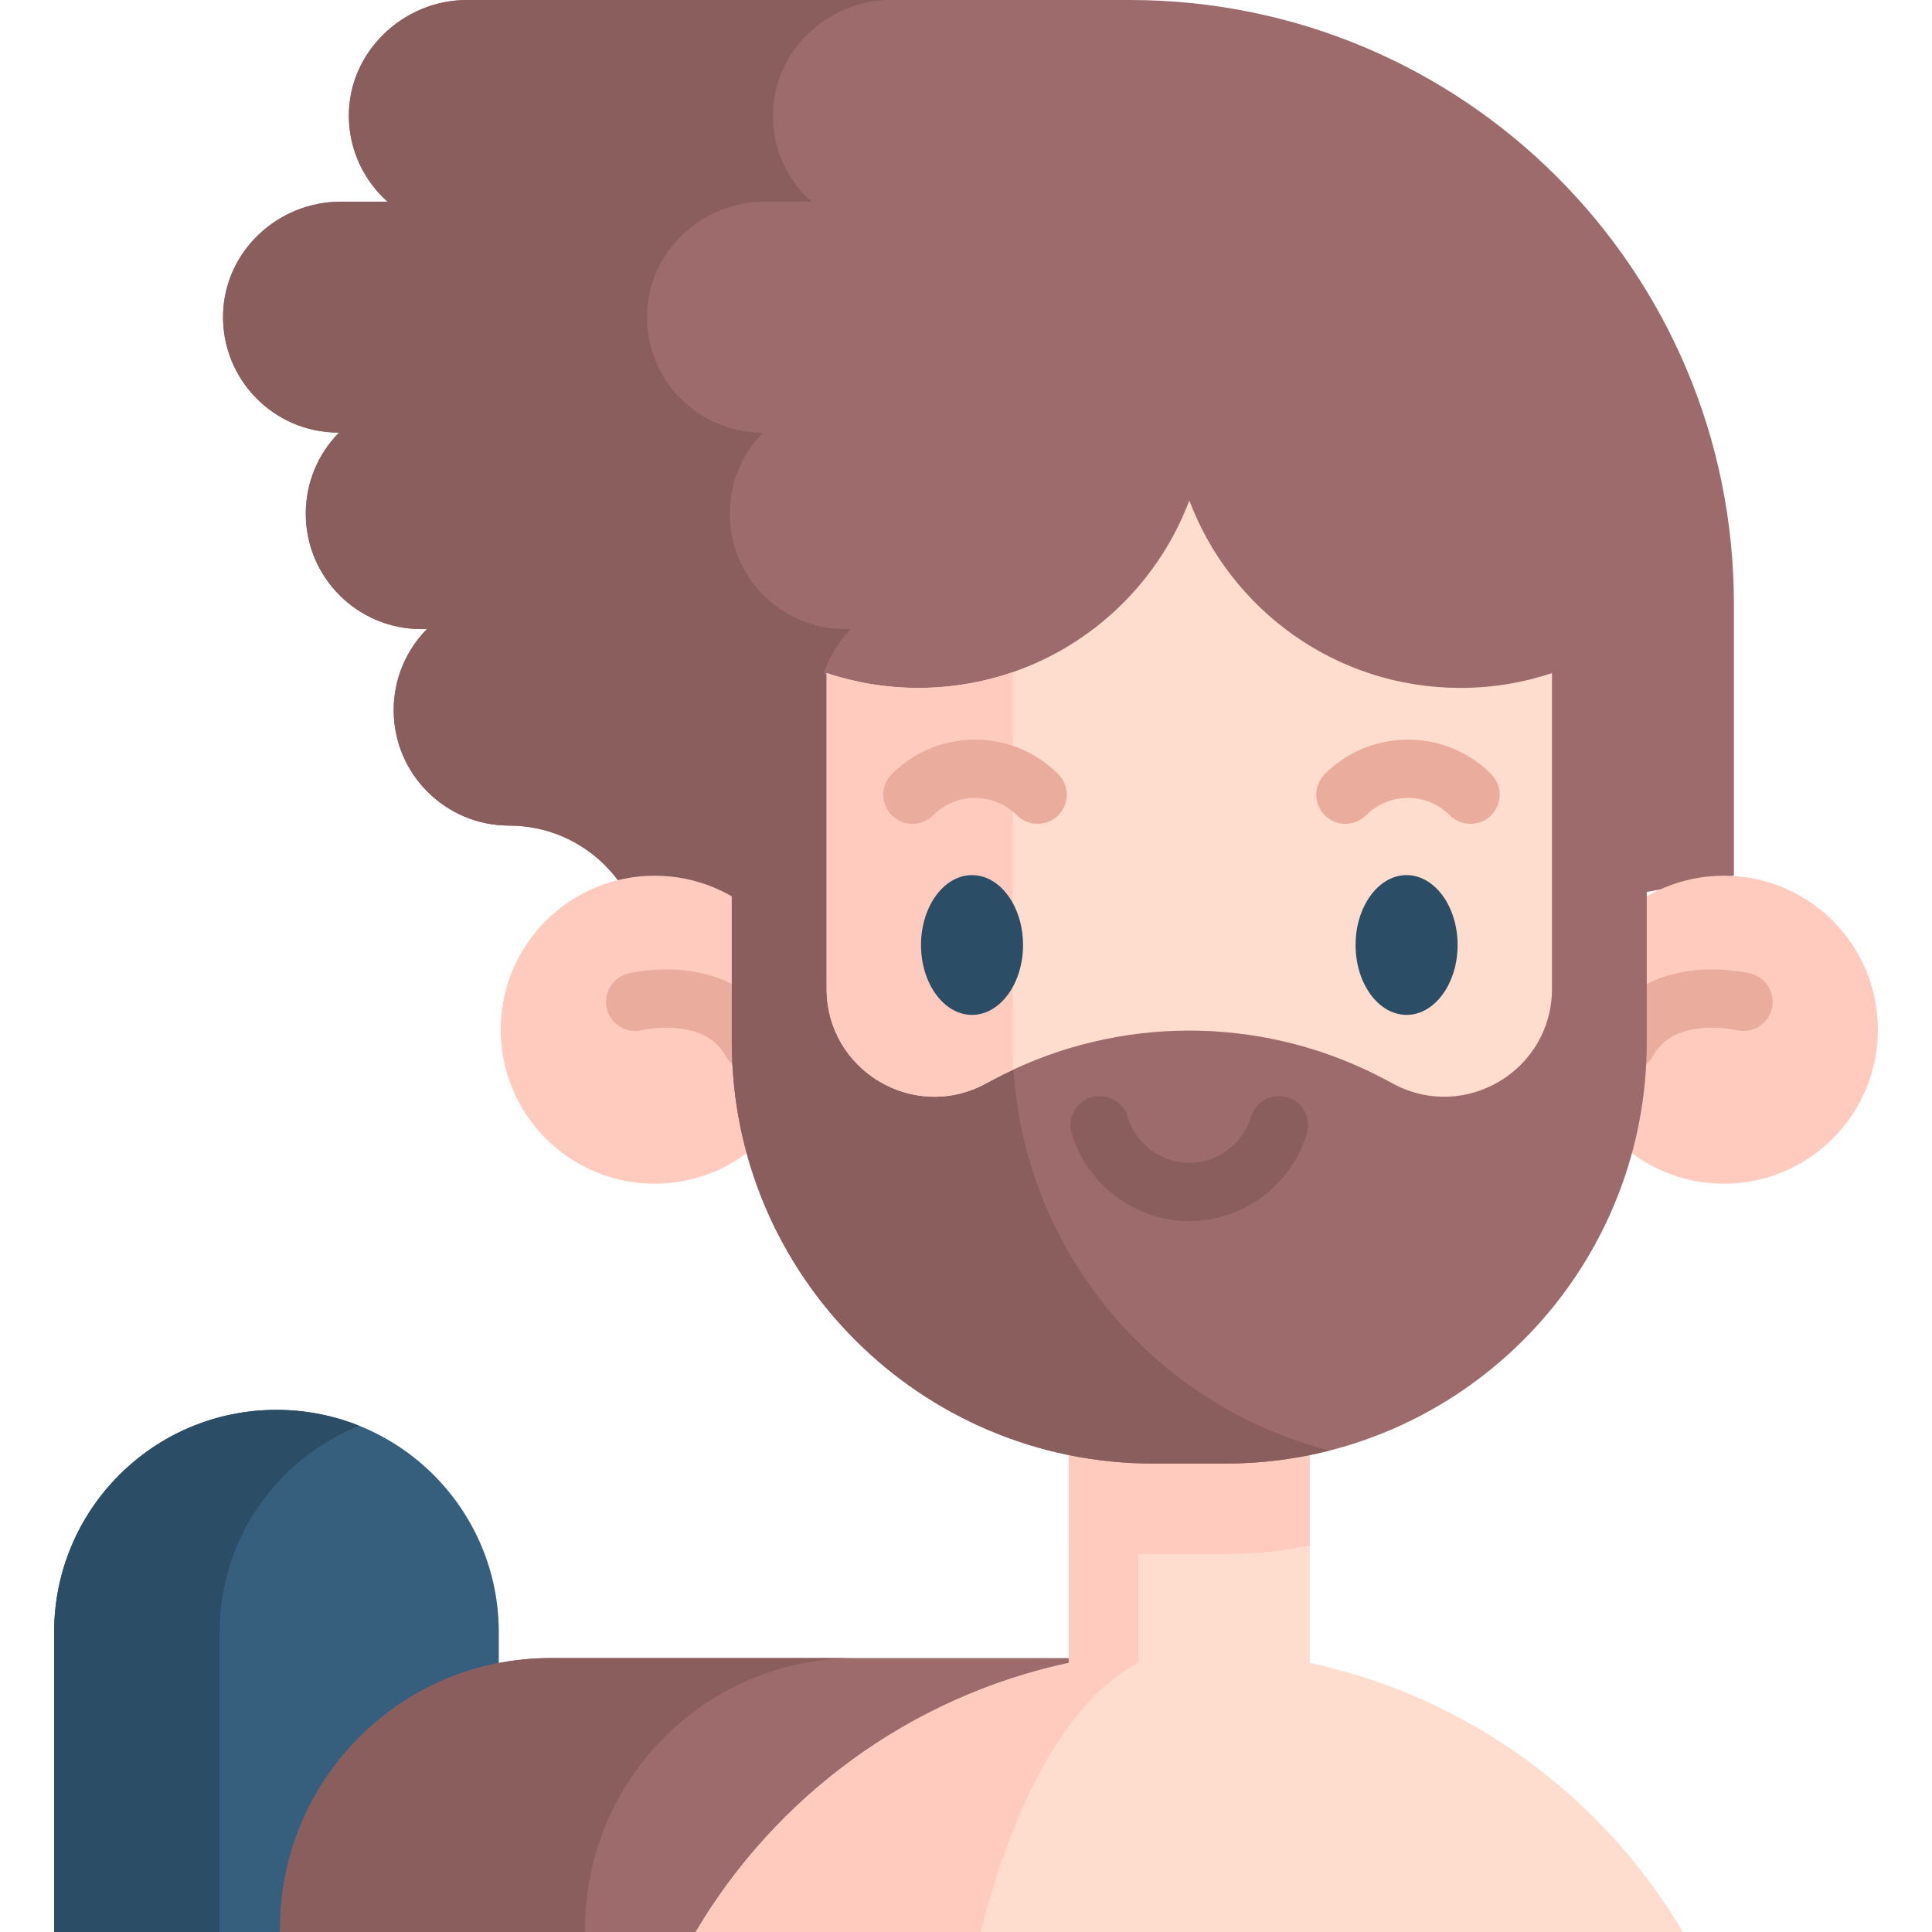 <svg id="Capa_1" enable-background="new 0 0 512 512" height="512" viewBox="0 0 512 512" width="512" xmlns="http://www.w3.org/2000/svg"><g><path d="m73.263 373.629c32.542 0 58.923 26.381 58.923 58.923v28.435l-57.944 51.011h-59.902v-79.446c0-32.542 26.381-58.923 58.923-58.923z" fill="#365e7d"/><path d="m95.189 377.839c-21.685 8.705-37.004 29.916-37.004 54.713v79.447h-43.845v-79.447c0-32.543 26.383-58.926 58.916-58.926h.01c7.747 0 15.144 1.493 21.923 4.213z" fill="#2b4d66"/><path d="m74.243 511.998h110.114l140.612-72.595h-179.079c-39.569 0-71.647 32.077-71.647 71.647z" fill="#9d6b6b"/><path d="m226.738 439.403c-39.569 0-71.649 32.08-71.649 71.649v.948h-80.848v-.948c0-39.569 32.08-71.649 71.649-71.649z" fill="#8b5e5e"/><g><path d="m446.002 511.998h-261.645c21.242-35.902 56.825-62.305 98.876-71.309v-55.351h63.881v55.351c42.053 9.004 77.646 35.407 98.888 71.309z" fill="#ffddce"/><g fill="#ffcbbe"><path d="m347.115 385.338v24.261c-7.242 1.473-14.742 2.246-22.417 2.246h-19.038c-7.685 0-15.185-.773-22.427-2.246v-24.261z"/><path d="m301.682 385.329v55.364c-17.77 8.993-32.803 35.405-41.776 71.306h-75.55c21.239-35.901 56.83-62.313 98.874-71.306v-55.364z"/></g></g><path d="m123.723 0c-17.001 0-31.442 13.909-31.273 30.909.089 8.959 4.032 16.992 10.245 22.533h-12.351c-16.673 0-30.767 13.072-31.224 29.739-.474 17.292 13.402 31.46 30.588 31.46h.13c-5.443 5.524-8.805 13.104-8.805 21.472 0 16.9 13.7 30.599 30.6 30.599h1.501c-5.443 5.524-8.805 13.104-8.805 21.472 0 16.9 13.7 30.6 30.599 30.6 19.839 0 35.921 16.083 35.921 35.921v31.223l288.651-53.861v-72.02c0-88.392-71.655-160.047-160.047-160.047z" fill="#9d6b6b"/><path d="m283.214 254.706v10.261l-112.361 20.964v-31.225c0-9.91-4.018-18.894-10.518-25.394s-15.483-10.518-25.404-10.518c-8.458 0-16.102-3.42-21.634-8.962-5.542-5.542-8.962-13.186-8.962-21.644 0-8.365 3.358-15.947 8.798-21.469h-1.494c-8.447 0-16.102-3.431-21.644-8.963-5.532-5.532-8.963-13.186-8.963-21.634 0-8.375 3.369-15.947 8.808-21.479h-.134c-17.183 0-31.06-14.165-30.586-31.462.453-16.657 14.556-29.731 31.224-29.731h12.352c-6.212-5.542-10.157-13.578-10.25-22.54-.165-16.998 14.278-30.905 31.276-30.905h112.372c-17.008 0-31.451 13.907-31.276 30.905.082 8.962 4.028 16.998 10.24 22.54h-12.352c-16.668 0-30.761 13.073-31.225 29.731-.474 17.297 13.403 31.462 30.596 31.462h.124c-5.439 5.532-8.798 13.104-8.798 21.479 0 8.448 3.42 16.102 8.962 21.634 5.532 5.532 13.176 8.963 21.634 8.963h1.504c-5.45 5.522-8.808 13.104-8.808 21.469 0 8.458 3.42 16.102 8.962 21.644s13.186 8.962 21.634 8.962c9.92 0 18.904 4.018 25.404 10.518 6.501 6.5 10.519 15.484 10.519 25.394z" fill="#8b5e5e"/><g fill="#ffcbbe"><circle cx="173.505" cy="272.88" r="40.809"/><circle cx="456.851" cy="272.88" r="40.809"/></g><path d="m199.1 283.875c-2.714 0-5.347-1.432-6.76-3.972-2.425-4.361-6.594-6.781-12.743-7.399-5.027-.502-9.387.486-9.43.496-4.145 1.017-8.328-1.518-9.345-5.662s1.518-8.328 5.662-9.345c.691-.17 6.975-1.635 14.657-.865 11.235 1.129 19.778 6.407 24.704 15.264 2.074 3.729.732 8.434-2.997 10.508-1.189.661-2.477.975-3.748.975z" fill="#eaac9d"/><path d="m431.255 283.875c-1.271 0-2.559-.314-3.749-.975-3.729-2.074-5.07-6.779-2.997-10.508 4.927-8.857 13.469-14.135 24.704-15.264 7.683-.769 13.967.695 14.657.865 4.145 1.017 6.68 5.201 5.663 9.345-1.015 4.134-5.179 6.664-9.314 5.67-.143-.033-4.659-1.054-9.83-.465-5.952.681-10 3.089-12.375 7.36-1.412 2.54-4.044 3.972-6.759 3.972z" fill="#eaac9d"/><path d="m436.411 164.262v111.888c0 52.137-35.727 95.94-84.032 108.261h-.01c-8.849 2.256-18.121 3.451-27.671 3.451h-19.038c-61.697 0-111.723-50.015-111.723-111.712v-111.899c6.676 5.63 14.325 10.142 22.659 13.247s17.353 46.907 26.769 46.907c8.746 0 17.142-1.463 24.982-4.162 21.582-7.428 38.807-24.209 46.832-45.513 10.94 29.03 38.961 49.675 71.814 49.675 8.495 0 16.664-43.484 24.299-46.032 9.291-3.1 17.79-7.931 25.119-14.111z" fill="#9d6b6b"/><path d="m352.369 384.411c-8.849 2.256-18.121 3.451-27.671 3.451h-19.038c-61.697 0-111.723-50.015-111.723-111.712v-111.899c6.676 5.63 14.325 10.142 22.659 13.247s17.353 33.108 26.769 33.108c8.746 0 17.142-1.463 24.982-4.162v69.705c.001 52.138 35.727 95.93 84.022 108.262z" fill="#8b5e5e"/><path d="m411.29 178.375v83.671c0 21.582-23.004 35.366-42.031 25.188l-1.998-1.071c-30.792-16.462-67.436-17.348-98.866-2.648-1.782.834-3.544 1.71-5.295 2.648l-2.009 1.071c-19.027 10.178-42.021-3.606-42.021-25.188v-83.681c7.634 2.555 15.803 3.935 24.302 3.935 8.757 0 17.173-1.473 25.023-4.172 21.562-7.438 38.765-24.219 46.791-45.503 10.94 29.03 38.961 49.675 71.814 49.675 8.487 0 16.656-1.37 24.29-3.925z" fill="#ffddce"/><path d="m268.394 178.128v105.387c-1.782.834-3.544 1.71-5.295 2.648l-2.009 1.071c-19.027 10.178-42.021-3.606-42.021-25.188v-83.681c7.634 2.555 15.803 3.935 24.302 3.935 8.757 0 17.173-1.473 25.023-4.172z" fill="#ffcbbe"/><g fill="#2b4d66"><path d="m257.596 231.913c-7.454 0-13.519 8.309-13.519 18.522s6.065 18.522 13.519 18.522 13.518-8.309 13.518-18.522-6.065-18.522-13.518-18.522z"/><path d="m372.76 231.913c-7.454 0-13.518 8.309-13.518 18.522s6.064 18.522 13.518 18.522c7.455 0 13.519-8.309 13.519-18.522s-6.065-18.522-13.519-18.522z"/></g><path d="m274.975 218.332c-1.978 0-3.955-.754-5.464-2.263-2.969-2.97-6.918-4.605-11.117-4.605-4.2 0-8.148 1.635-11.118 4.605-3.017 3.017-7.909 3.018-10.927 0-3.017-3.017-3.018-7.909 0-10.927 5.888-5.888 13.717-9.131 22.044-9.131s16.156 3.243 22.044 9.131c3.017 3.018 3.017 7.909-.001 10.927-1.506 1.509-3.484 2.263-5.461 2.263z" fill="#eaac9d"/><path d="m389.706 218.332c-1.978 0-3.955-.754-5.464-2.263-2.969-2.97-6.918-4.605-11.117-4.605s-8.148 1.635-11.117 4.605c-3.018 3.017-7.91 3.018-10.927 0-3.018-3.017-3.018-7.909-.001-10.927 5.888-5.888 13.717-9.131 22.044-9.131s16.156 3.243 22.044 9.131c3.017 3.018 3.017 7.909-.001 10.927-1.506 1.509-3.484 2.263-5.461 2.263z" fill="#eaac9d"/><path d="m315.177 323.6c-14.268 0-27.077-9.541-31.15-23.203-1.219-4.089 1.108-8.392 5.197-9.612 4.091-1.219 8.392 1.108 9.612 5.197 2.135 7.162 8.855 12.165 16.341 12.165 7.495 0 14.214-4.999 16.34-12.157 1.213-4.091 5.518-6.422 9.606-5.208 4.091 1.215 6.423 5.516 5.207 9.606-4.057 13.667-16.868 23.212-31.153 23.212z" fill="#8b5e5e"/></g></svg>